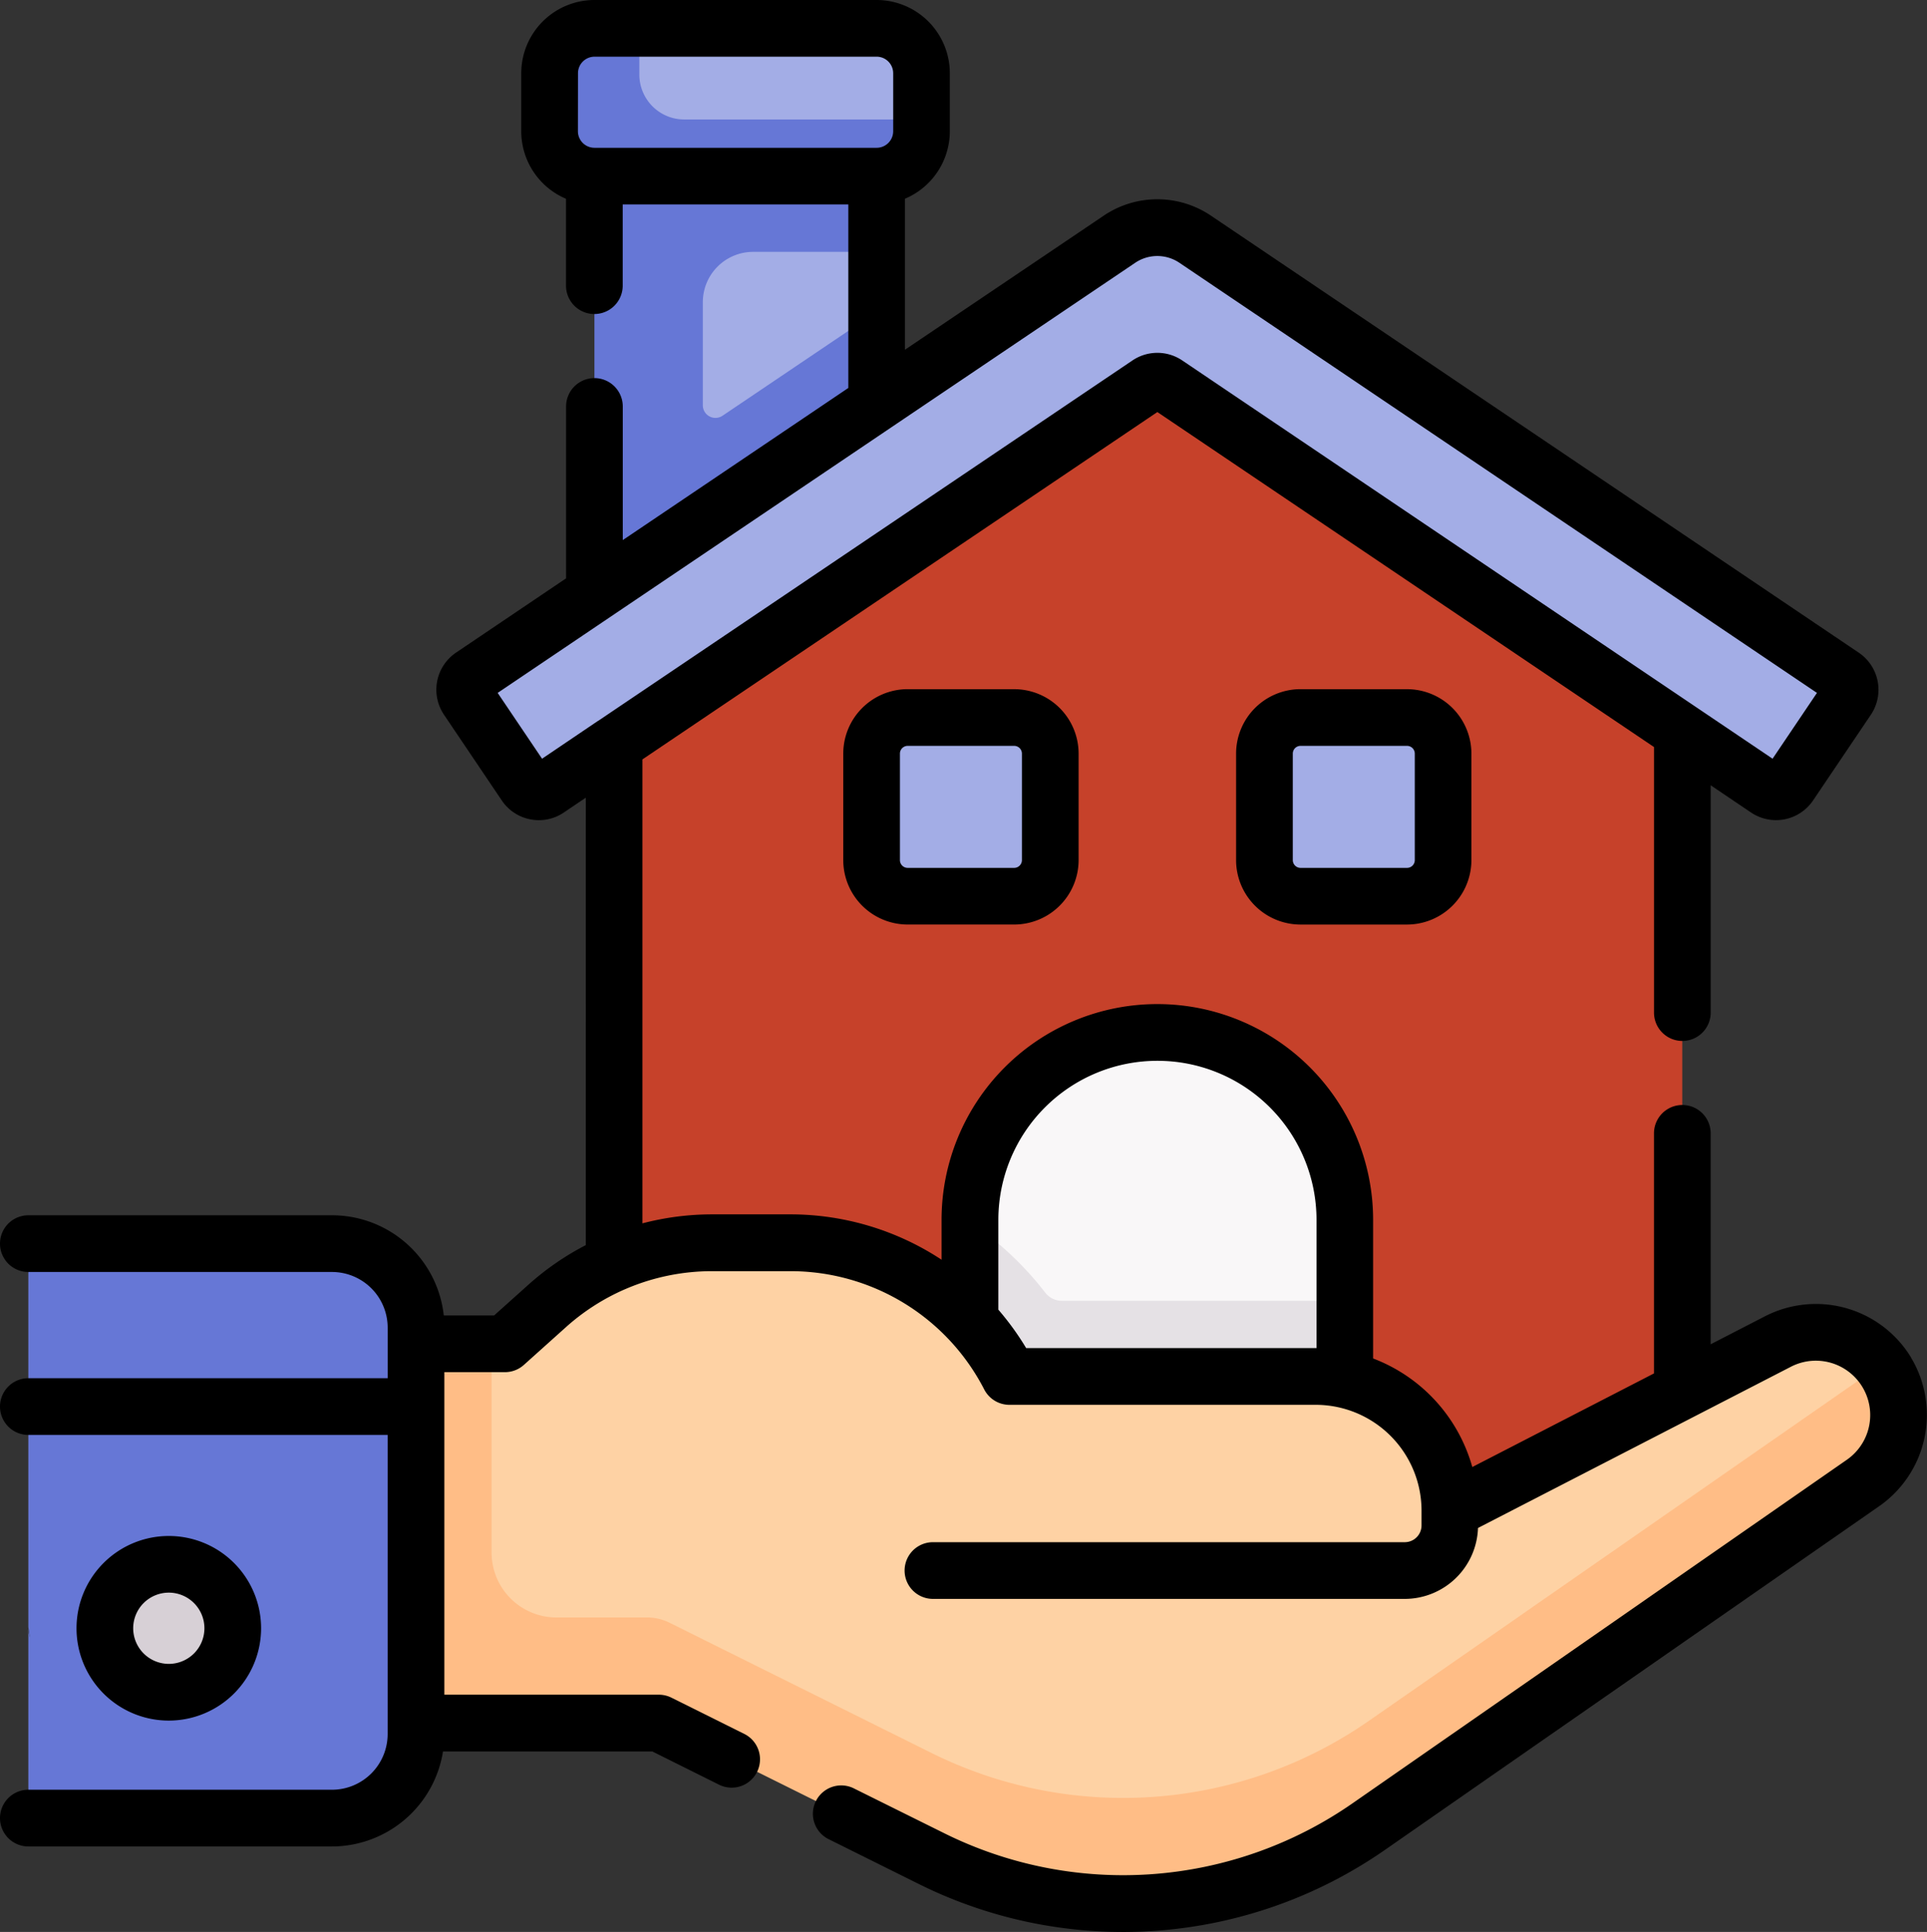 <svg xmlns="http://www.w3.org/2000/svg" width="80.411" height="80.601" viewBox="0 0 80.411 80.601">
  <rect x="0" y="0" width="80.411" height="80.601" fill="#333333" stroke="none"/>
  <g id="Grupo_117513" data-name="Grupo 117513" transform="translate(2367.032 3491.093)">
    <g id="casa" transform="translate(-2367.032 -3491.093)">
      <g id="Grupo_116345" data-name="Grupo 116345" transform="translate(0 0)">
        <g id="Grupo_116343" data-name="Grupo 116343" transform="translate(1.182 1.183)">
          <path id="Trazado_178073" data-name="Trazado 178073" d="M47.367,6.731,48.6,8.467V28.213l-1.232,4.195,11.777-7.263V6.731Z" transform="translate(-23.744 -4.375)" fill="#a3ade6"/>
          <path id="Trazado_178074" data-name="Trazado 178074" d="M93.5,76.485H48.926V38.06L71.214,23.119,93.5,38.693Z" transform="translate(-24.483 -12.148)" fill="#c6412a"/>
          <path id="Trazado_178075" data-name="Trazado 178075" d="M60.692,37.889,71.052,30.9a.973.973,0,0,1,1.089,0L93.5,45.308V38.693L74.206,25.21l-2.992-2.091L48.926,38.06V76.485H93.5V65.44L86.4,69.1a.886.886,0,0,1-1.121-.267,8.835,8.835,0,0,0-1.09-1.231,8.928,8.928,0,0,0-6.119-2.365H67.619a.876.876,0,0,1-.7-.337,13.442,13.442,0,0,0-7.707-4.91,1.555,1.555,0,0,1-1.2-1.522V42.923a6.073,6.073,0,0,1,2.677-5.035Z" transform="translate(-24.483 -12.148)" fill="#c6412a"/>
          <path id="Trazado_178076" data-name="Trazado 178076" d="M92.815,89.758a7.821,7.821,0,0,0-15.642,0v12.176H92.815Z" transform="translate(-37.881 -40.046)" fill="#f9f7f8"/>
          <path id="Trazado_178077" data-name="Trazado 178077" d="M92.815,100.369a9.338,9.338,0,0,0-1.344-.1H81.017a.877.877,0,0,1-.7-.337,13.476,13.476,0,0,0-3.149-2.949v12.087H92.815Z" transform="translate(-37.881 -47.183)" fill="#e5e1e5"/>
          <path id="Trazado_178078" data-name="Trazado 178078" d="M12.518,116.249c5.832.127,19.235.514,19.235.514l13.493,6.647,8.887,1.173,7.664-3.754L77.343,110.1l6.369-5.669a3.447,3.447,0,0,0-4.743-1.683l-13.55,6.981a.1.1,0,0,1-.147-.089,5.594,5.594,0,0,0-5.593-5.432H46.894a10.306,10.306,0,0,0-9.158-5.577h-3.25a10.3,10.3,0,0,0-6.886,2.637l-1.76,1.579H9.861V112.3h2.657Z" transform="translate(-5.955 -47.963)" fill="#fed2a4"/>
          <path id="Trazado_178079" data-name="Trazado 178079" d="M9.861,116.251h2.657v4.407H9.861Z" transform="translate(-5.955 -56.322)" fill="#ffbd86"/>
          <path id="Trazado_178080" data-name="Trazado 178080" d="M83.507,107.833a3.457,3.457,0,0,0-.3-.421,3.471,3.471,0,0,1-.687.63l-20.633,14.34a17.967,17.967,0,0,1-18.248,1.334l-10.933-5.434a2.089,2.089,0,0,0-.93-.218H27.991a2.706,2.706,0,0,1-2.706-2.706v-8.711H9.861V116.1h2.657v6.368h19.75l11.372,5.652a17.967,17.967,0,0,0,18.248-1.334l20.633-14.34a3.449,3.449,0,0,0,.986-4.616Z" transform="translate(-5.954 -51.766)" fill="#ffbd86"/>
          <g id="XMLID_143_" transform="translate(0 50.701)">
            <g id="Grupo_116341" data-name="Grupo 116341">
              <path id="Trazado_178081" data-name="Trazado 178081" d="M15.1,98.7H3.716A1.286,1.286,0,0,0,2.43,99.982V105.5l4.665,3.055h9.445l2.067-3.055V102.2A3.506,3.506,0,0,0,15.1,98.7Z" transform="translate(-2.43 -98.697)" fill="#6677d6"/>
              <path id="Trazado_178082" data-name="Trazado 178082" d="M5.456,127.99l10.848-.305,1.708-2.271.593-6.808v-6.977H2.43v9.2l.938,6.372s2.1.793,2.088.793Z" transform="translate(-2.43 -104.831)" fill="#6677d6"/>
              <path id="Trazado_178083" data-name="Trazado 178083" d="M15.1,128.406H3.716A1.286,1.286,0,0,1,2.43,127.12v6.687a1.286,1.286,0,0,0,1.286,1.286H15.1a3.5,3.5,0,0,0,3.5-3.5V124.9A3.5,3.5,0,0,1,15.1,128.406Z" transform="translate(-2.43 -111.126)" fill="#6677d6"/>
            </g>
          </g>
          <ellipse id="Elipse_15987" data-name="Elipse 15987" cx="2.668" cy="2.668" rx="2.668" ry="2.668" transform="translate(3.193 64.083)" fill="#d7d0d6"/>
          <g id="Grupo_116342" data-name="Grupo 116342" transform="translate(18.207 2.356)">
            <path id="Trazado_178084" data-name="Trazado 178084" d="M53.993,13.7h5.151V6.731H47.366V32.408l3.751-2.313,8.026-4.95V16.2l-6.431,4.337a.527.527,0,0,1-.822-.437V15.8a2.1,2.1,0,0,1,2.1-2.1Z" transform="translate(-41.951 -6.731)" fill="#6677d6"/>
            <path id="Trazado_178085" data-name="Trazado 178085" d="M91.4,41.488,66.352,24.594a.683.683,0,0,0-.764,0L40.54,41.488a.683.683,0,0,1-.948-.184l-2.41-3.574a.683.683,0,0,1,.184-.948L64.383,18.559a2.838,2.838,0,0,1,3.174,0L94.575,36.781a.683.683,0,0,1,.184.948L92.349,41.3A.683.683,0,0,1,91.4,41.488Z" transform="translate(-37.064 -12.111)" fill="#a3ade6"/>
          </g>
          <path id="Trazado_178086" data-name="Trazado 178086" d="M75.317,63.2H70.873a1.506,1.506,0,0,1-1.506-1.506V57.25a1.506,1.506,0,0,1,1.506-1.506h4.444a1.506,1.506,0,0,1,1.506,1.506v4.444A1.506,1.506,0,0,1,75.317,63.2Z" transform="translate(-34.179 -27.623)" fill="#a3ade6"/>
          <path id="Trazado_178087" data-name="Trazado 178087" d="M102.057,63.2H106.5a1.506,1.506,0,0,0,1.506-1.506V57.25a1.506,1.506,0,0,0-1.506-1.506h-4.444a1.506,1.506,0,0,0-1.506,1.506v4.444A1.506,1.506,0,0,0,102.057,63.2Z" transform="translate(-48.97 -27.623)" fill="#a3ade6"/>
          <path id="Trazado_178088" data-name="Trazado 178088" d="M47.347,2.572l-2.077.473s-.263,4.022-.263,4.206,1,.394,1,.394l12.958-.237L59.9,6.052V4.122A1.872,1.872,0,0,0,58.025,2.25h-9.9Z" transform="translate(-22.625 -2.25)" fill="#a3ade6"/>
          <path id="Trazado_178089" data-name="Trazado 178089" d="M49.424,6.052A1.872,1.872,0,0,1,47.553,4.18V2.25H45.678a1.872,1.872,0,0,0-1.872,1.872V6.544a1.872,1.872,0,0,0,1.872,1.872H57.455a1.872,1.872,0,0,0,1.872-1.872V6.052h-9.9Z" transform="translate(-22.055 -2.25)" fill="#6677d6"/>
        </g>
        <g id="Grupo_116344" data-name="Grupo 116344">
          <path id="Trazado_178090" data-name="Trazado 178090" d="M79.929,56.639a4.647,4.647,0,0,0-6.091-1.726l-2.273,1.171v-8.8a1.183,1.183,0,0,0-2.366,0V57.3l-7.581,3.905a6.807,6.807,0,0,0-4.139-4.529V50.895a9,9,0,0,0-18.008,0v1.661a11.471,11.471,0,0,0-6.328-1.892h-3.25a11.5,11.5,0,0,0-2.905.375V31.683L48.476,17.191,69.2,31.167V42.246a1.183,1.183,0,0,0,2.366,0V32.763l1.68,1.133a1.866,1.866,0,0,0,2.591-.5l2.411-3.574a1.868,1.868,0,0,0-.5-2.59L50.725,9.006a4,4,0,0,0-4.5,0l-8.281,5.585v-6.3a3.059,3.059,0,0,0,1.872-2.816V3.054A3.058,3.058,0,0,0,36.763,0H24.986a3.058,3.058,0,0,0-3.054,3.054V5.477A3.059,3.059,0,0,0,23.8,8.293v3.625a1.183,1.183,0,0,0,2.366,0V8.531H35.58v7.655l-9.411,6.347V16.958a1.183,1.183,0,0,0-2.366,0v7.171l-4.594,3.1a1.868,1.868,0,0,0-.5,2.591l2.41,3.574a1.853,1.853,0,0,0,1.191.789,1.884,1.884,0,0,0,.36.035,1.852,1.852,0,0,0,1.039-.32l.916-.618V51.947a11.5,11.5,0,0,0-2.4,1.657L20.8,54.881h-2.1a4.694,4.694,0,0,0-4.66-4.179H1.364a1.183,1.183,0,1,0,0,2.366H14.035a2.325,2.325,0,0,1,2.323,2.323V57.5H1.364a1.183,1.183,0,1,0,0,2.366H16.357v12.48a2.325,2.325,0,0,1-2.323,2.323H1.364a1.183,1.183,0,1,0,0,2.366H14.035a4.7,4.7,0,0,0,4.632-3.964H27.4l2.811,1.4a1.183,1.183,0,0,0,1.053-2.118L28.2,70.828a1.182,1.182,0,0,0-.526-.124H18.723V57.247h2.526a1.182,1.182,0,0,0,.79-.3l1.76-1.579a9.128,9.128,0,0,1,2.45-1.575l.029-.012a9.119,9.119,0,0,1,3.617-.747h3.25a9.093,9.093,0,0,1,8.107,4.936,1.183,1.183,0,0,0,1.051.64H55.088A4.418,4.418,0,0,1,59.5,63.019v.622a.7.7,0,0,1-.7.7H39.112a1.183,1.183,0,1,0,0,2.366H58.8a3.063,3.063,0,0,0,3.056-2.959l13.06-6.728a2.269,2.269,0,0,1,2.334,3.88L56.623,75.233A16.779,16.779,0,0,1,39.576,76.48L35.786,74.6a1.183,1.183,0,0,0-1.053,2.118l3.79,1.884a19.145,19.145,0,0,0,19.449-1.423L78.6,62.837a4.644,4.644,0,0,0,1.324-6.2ZM24.3,3.054a.69.69,0,0,1,.689-.689H36.763a.69.69,0,0,1,.689.689V5.477a.69.69,0,0,1-.689.689H24.986a.69.69,0,0,1-.689-.689Zm-1.5,28.6-1.852-2.746,26.6-17.942a1.649,1.649,0,0,1,1.852,0l26.6,17.942-1.852,2.746L49.519,15.041a1.857,1.857,0,0,0-2.086,0L25.148,30.071l-.006,0ZM43,56.241a11.53,11.53,0,0,0-1.159-1.6V50.895a6.638,6.638,0,0,1,13.276,0v5.347H43Z" transform="translate(-0.181 0)"/>
          <path id="Trazado_178091" data-name="Trazado 178091" d="M13.956,125.752a3.851,3.851,0,1,0-3.851,3.851A3.855,3.855,0,0,0,13.956,125.752Zm-5.337,0a1.486,1.486,0,1,1,1.486,1.485,1.487,1.487,0,0,1-1.486-1.485Z" transform="translate(-3.061 -57.819)"/>
          <path id="Trazado_178092" data-name="Trazado 178092" d="M69.805,54.694a2.692,2.692,0,0,0-2.688,2.688v4.444a2.691,2.691,0,0,0,2.688,2.688H74.25a2.692,2.692,0,0,0,2.688-2.688V57.383a2.691,2.691,0,0,0-2.688-2.688Zm4.767,2.689v4.444a.323.323,0,0,1-.323.323H69.805a.323.323,0,0,1-.323-.323V57.383a.323.323,0,0,1,.323-.323H74.25A.323.323,0,0,1,74.572,57.383Z" transform="translate(-31.929 -25.942)"/>
          <path id="Trazado_178093" data-name="Trazado 178093" d="M100.99,54.694A2.692,2.692,0,0,0,98.3,57.383v4.444a2.691,2.691,0,0,0,2.688,2.688h4.444a2.692,2.692,0,0,0,2.688-2.688V57.383a2.691,2.691,0,0,0-2.688-2.688Zm4.767,2.689v4.444a.323.323,0,0,1-.323.323H100.99a.323.323,0,0,1-.323-.323V57.383a.323.323,0,0,1,.323-.323h4.444A.323.323,0,0,1,105.757,57.383Z" transform="translate(-46.72 -25.942)"/>
        </g>
      </g>
    </g>
  </g>
</svg>
